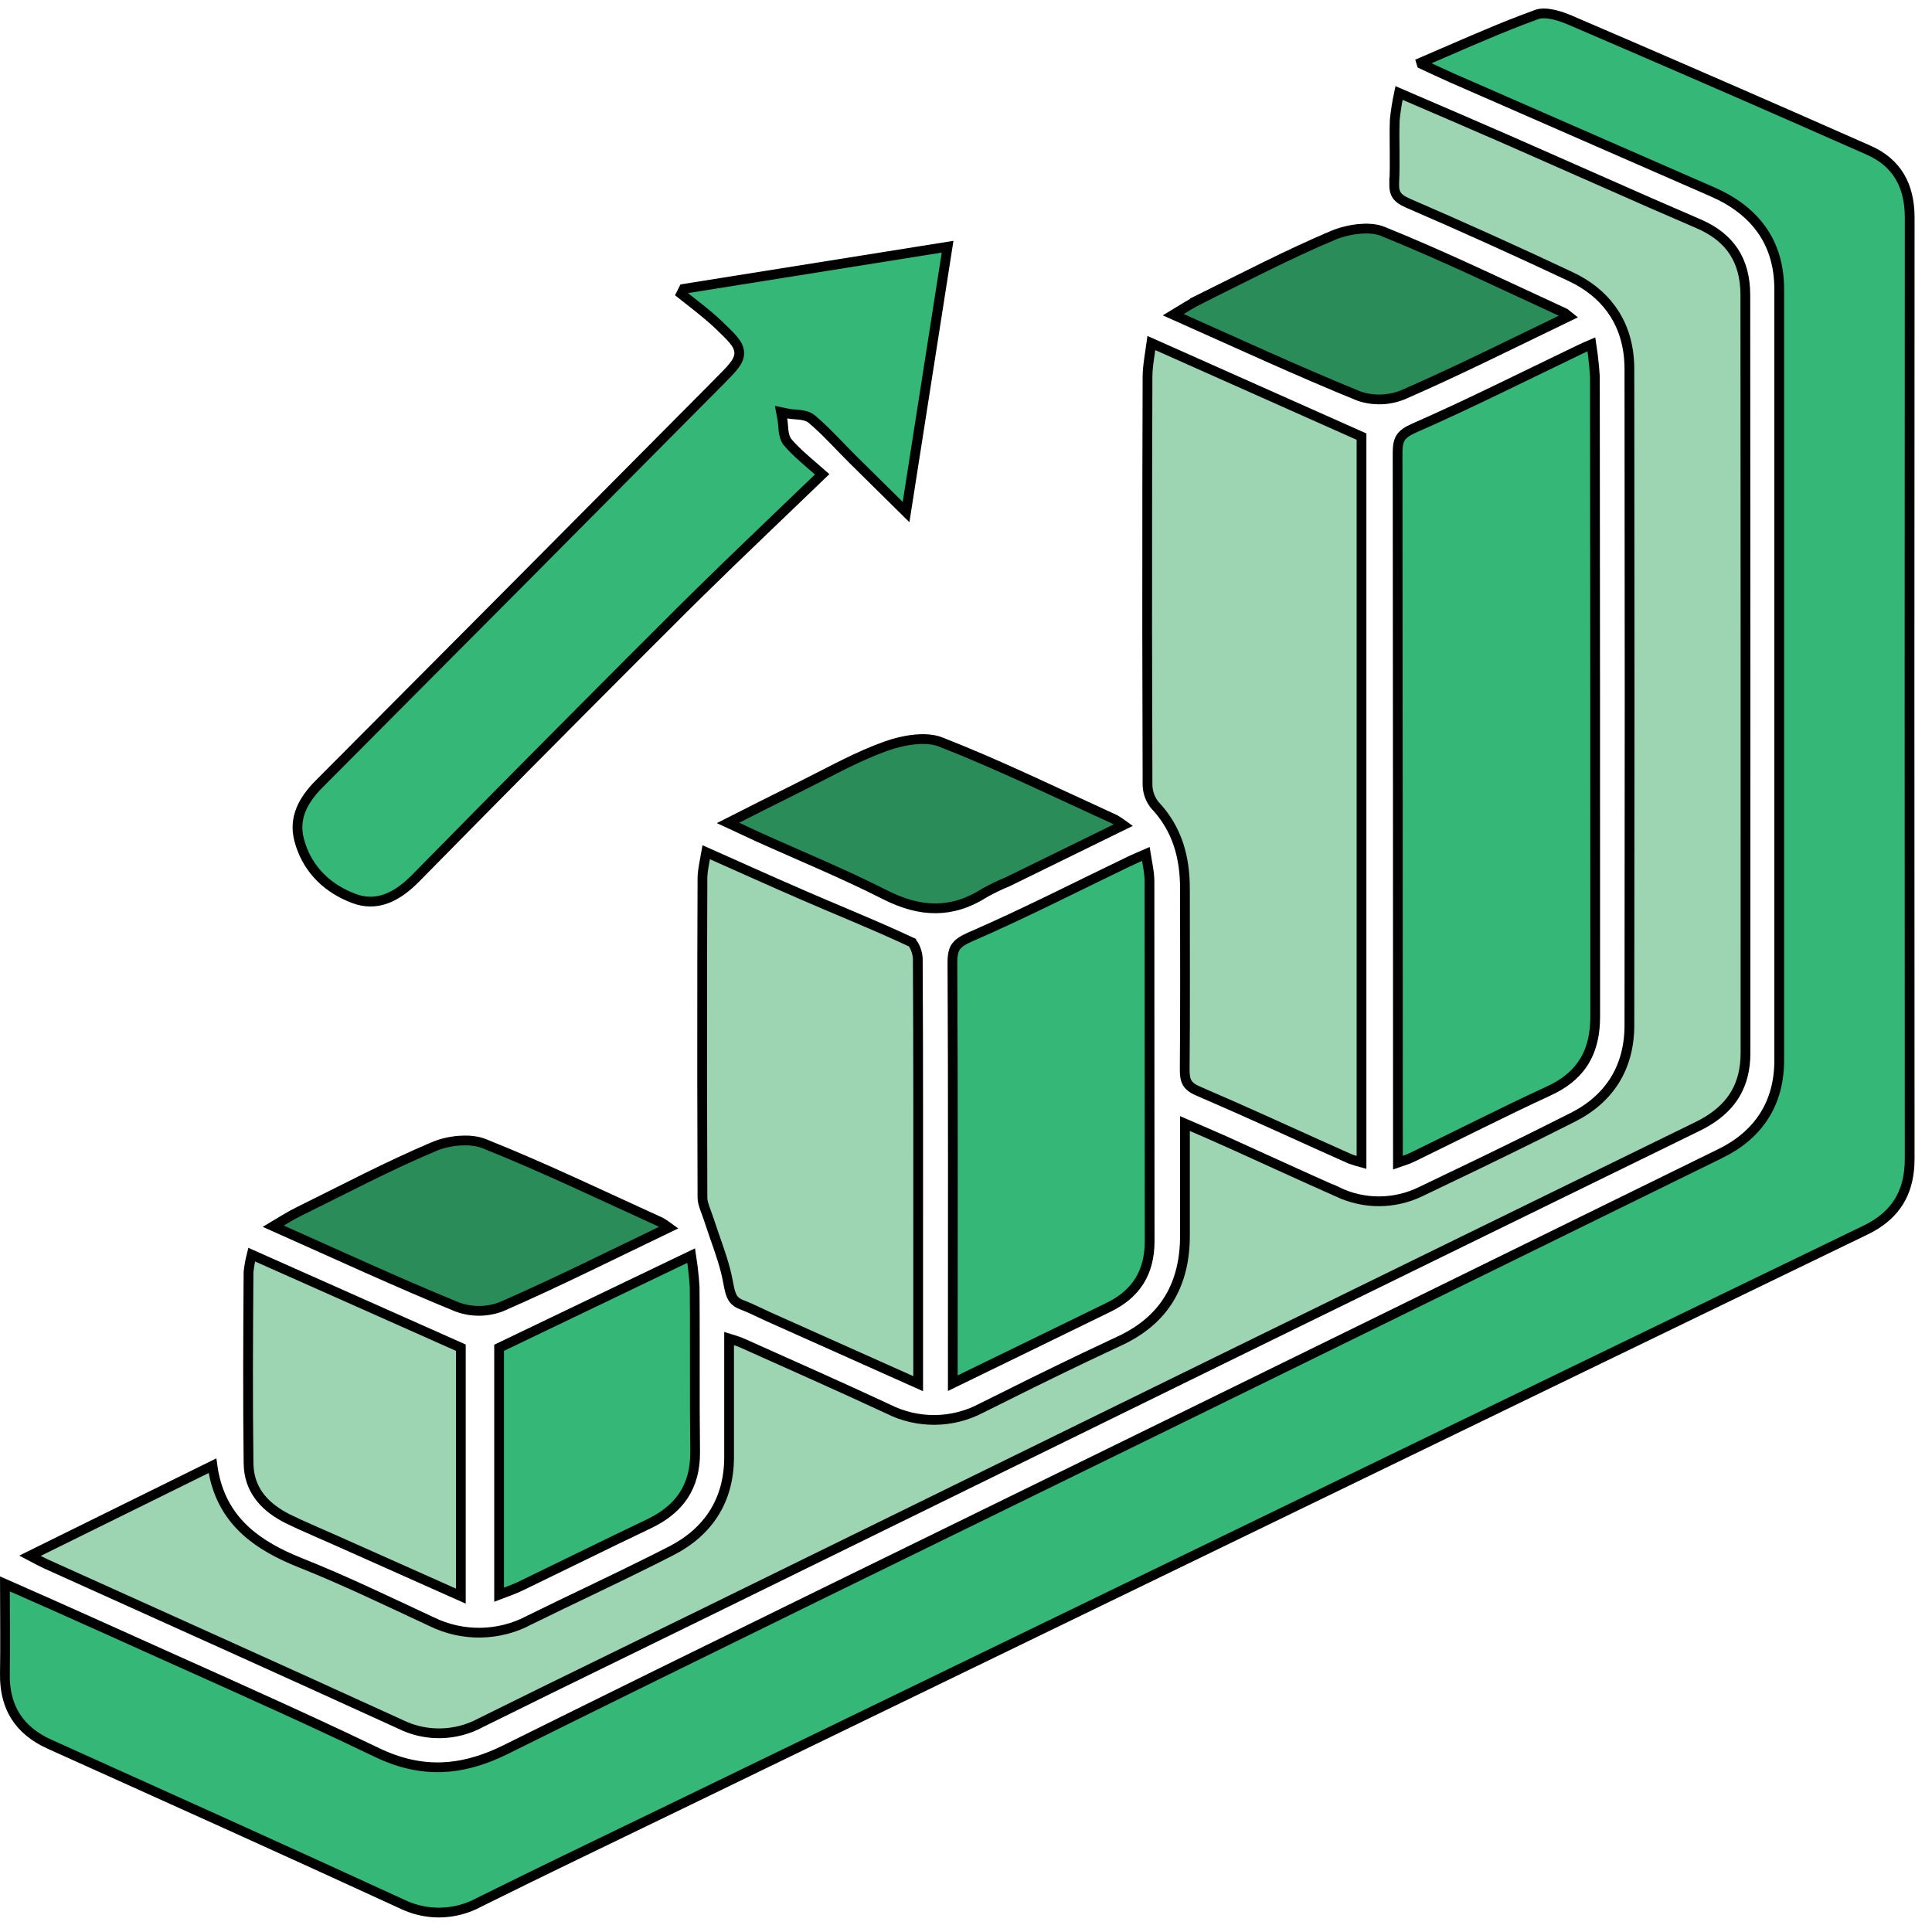 <svg xmlns="http://www.w3.org/2000/svg" width="99" height="99" viewBox="0 0 99 99" fill="none"><path d="M78.75 0.742C78.951 0.669 79.225 0.672 79.542 0.735C79.776 0.782 80.016 0.859 80.24 0.945L80.458 1.034C84.284 2.676 88.105 4.333 91.92 6.007L95.733 7.687H95.734C96.484 8.016 97.01 8.478 97.351 9.051C97.692 9.626 97.857 10.33 97.857 11.156L97.848 35.27C97.847 43.308 97.85 51.347 97.856 59.387L97.847 59.707C97.806 60.439 97.624 61.057 97.303 61.577C96.981 62.096 96.512 62.532 95.877 62.886L95.594 63.032C90.765 65.368 85.938 67.704 81.111 70.042L66.633 77.059L34.861 92.462C32.287 93.712 29.702 94.95 27.128 96.208L24.558 97.474L24.55 97.478C23.941 97.81 23.261 97.99 22.568 98.003C21.962 98.014 21.361 97.897 20.805 97.661L20.568 97.553L20.561 97.55L16.064 95.491C14.564 94.808 13.062 94.126 11.559 93.446L2.539 89.377H2.538C1.748 89.021 1.175 88.544 0.8 87.953C0.472 87.436 0.287 86.816 0.255 86.084L0.251 85.764V85.763C0.273 84.307 0.255 82.847 0.252 81.162C1.168 81.566 2.011 81.937 2.813 82.294L5.424 83.464C9.486 85.302 13.563 87.089 17.59 88.981L19.312 89.8C20.46 90.352 21.553 90.594 22.645 90.556C23.598 90.522 24.539 90.274 25.504 89.845L25.918 89.65L25.919 89.649C31.206 87.026 36.503 84.423 41.804 81.827L57.71 74.043C67.863 69.068 78.013 64.089 88.16 59.107V59.108C89.122 58.637 89.876 58 90.391 57.198C90.905 56.396 91.17 55.441 91.171 54.35V14.82C91.171 13.616 90.86 12.603 90.272 11.771C89.759 11.045 89.043 10.469 88.162 10.024L87.774 9.843V9.842C83.322 7.892 78.868 5.945 74.414 4H74.413C73.889 3.768 73.374 3.523 72.85 3.28L72.825 3.199C74.548 2.463 76.242 1.695 77.975 1.031L78.749 0.742H78.75Z" fill="#35B777" stroke="black" stroke-width="0.5"></path><path d="M71.689 4.765C73.651 5.611 75.467 6.386 77.278 7.179V7.18C79.711 8.246 82.148 9.336 84.585 10.402L87.02 11.459H87.022C87.856 11.816 88.454 12.297 88.845 12.893C89.236 13.491 89.433 14.224 89.435 15.107L89.444 34.533C89.446 41.007 89.446 47.48 89.443 53.952L89.434 54.286C89.387 55.046 89.181 55.68 88.827 56.213C88.472 56.747 87.96 57.195 87.282 57.569L86.981 57.725C78.942 61.655 70.904 65.588 62.866 69.526L38.756 81.352C35.224 83.091 31.684 84.808 28.151 86.542L24.622 88.282L24.615 88.286C23.987 88.624 23.287 88.806 22.574 88.818C21.951 88.829 21.333 88.709 20.76 88.468L20.517 88.356L20.51 88.353L15.981 86.291C14.471 85.606 12.959 84.922 11.446 84.239L2.369 80.145C2.139 80.041 1.921 79.923 1.537 79.72L10.887 75.106C11.066 76.404 11.572 77.391 12.313 78.17C13.016 78.907 13.921 79.447 14.932 79.888L15.371 80.072H15.372C17.654 80.978 19.871 82.054 22.114 83.097V83.097C22.896 83.481 23.757 83.675 24.628 83.662C25.501 83.648 26.358 83.428 27.128 83.017L27.127 83.016C29.235 81.977 31.382 80.983 33.499 79.923L34.404 79.464H34.405C36.305 78.484 37.36 76.87 37.36 74.666V68.59C37.632 68.674 37.836 68.734 38.04 68.824V68.825C40.539 69.945 43.039 71.05 45.516 72.203V72.204C46.26 72.579 47.084 72.769 47.918 72.76C48.749 72.75 49.566 72.541 50.3 72.15C52.059 71.269 53.821 70.397 55.594 69.55L57.371 68.712C58.522 68.177 59.365 67.451 59.917 66.537C60.468 65.624 60.72 64.543 60.719 63.316V57.573C61.53 57.924 62.246 58.231 62.958 58.552V58.551C64.811 59.389 66.669 60.249 68.549 61.08V61.079C69.211 61.395 69.936 61.56 70.67 61.557C71.406 61.555 72.131 61.387 72.793 61.065C74.752 60.131 76.709 59.19 78.655 58.225L80.598 57.252C82.492 56.293 83.492 54.677 83.494 52.547L83.505 35.735L83.494 18.919C83.494 17.835 83.237 16.878 82.726 16.074C82.278 15.37 81.642 14.793 80.834 14.351L80.478 14.171C77.72 12.873 74.942 11.618 72.143 10.408H72.142C71.844 10.278 71.674 10.152 71.575 10.009C71.504 9.904 71.457 9.771 71.444 9.58L71.443 9.368H71.444C71.471 8.821 71.468 8.272 71.463 7.731C71.458 7.191 71.451 6.659 71.471 6.128C71.519 5.67 71.593 5.215 71.689 4.765Z" fill="#9DD4B2" stroke="black" stroke-width="0.5"></path><path d="M69.767 22.374V59.567C69.57 59.513 69.375 59.456 69.184 59.386C67.237 58.519 65.29 57.624 63.334 56.756L61.372 55.898C61.076 55.77 60.922 55.635 60.835 55.486C60.745 55.333 60.705 55.13 60.707 54.819C60.735 51.729 60.719 48.637 60.719 45.54C60.719 43.945 60.336 42.478 59.169 41.247C58.957 40.98 58.831 40.656 58.806 40.318L58.801 40.172V40.168C58.782 34.95 58.778 29.737 58.787 24.527L58.801 19.319V19.318C58.801 19.018 58.835 18.713 58.884 18.374C58.919 18.131 58.957 17.865 58.998 17.577L69.767 22.374Z" fill="#9DD4B2" stroke="black" stroke-width="0.5"></path><path d="M81.547 17.646C81.607 18.036 81.656 18.428 81.69 18.821L81.726 19.306C81.738 30.237 81.744 41.168 81.742 52.1L81.733 52.437C81.693 53.205 81.511 53.851 81.178 54.393C80.845 54.934 80.353 55.386 79.67 55.751L79.364 55.902C78.19 56.441 77.028 57.008 75.868 57.58L72.389 59.291C72.174 59.395 71.954 59.466 71.633 59.576V58.64C71.633 46.819 71.627 34.999 71.616 23.181L71.627 22.922C71.648 22.691 71.701 22.534 71.785 22.411C71.9 22.243 72.098 22.098 72.47 21.932L72.471 21.933C73.903 21.305 75.319 20.637 76.728 19.957L80.943 17.916L80.945 17.915C81.116 17.831 81.284 17.759 81.547 17.646Z" fill="#35B777" stroke="black" stroke-width="0.5"></path><path d="M46.429 26.239L43.679 23.523C43.094 22.942 42.513 22.294 41.877 21.72L41.602 21.48C41.413 21.32 41.162 21.277 40.962 21.255C40.731 21.23 40.562 21.229 40.387 21.194L40.022 21.119L40.091 21.486C40.106 21.563 40.115 21.65 40.123 21.748C40.131 21.842 40.138 21.952 40.149 22.054C40.172 22.25 40.218 22.497 40.379 22.682V22.683C40.847 23.225 41.431 23.69 42.13 24.305C39.94 26.417 37.825 28.416 35.765 30.444L34.858 31.341C31.449 34.742 28.053 38.155 24.671 41.578L21.293 45.006C20.405 45.907 19.443 46.418 18.35 46.111L18.129 46.037C16.828 45.55 15.839 44.623 15.405 43.299L15.326 43.029C15.041 41.918 15.52 41.007 16.369 40.154L16.37 40.154C23.188 33.313 29.999 26.464 36.802 19.607L36.801 19.606C37.127 19.278 37.389 19.017 37.567 18.797C37.744 18.579 37.876 18.357 37.881 18.107C37.886 17.852 37.759 17.631 37.583 17.417C37.495 17.31 37.385 17.194 37.256 17.065L36.815 16.638C36.215 16.067 35.533 15.564 34.904 15.061L35.035 14.801L48.557 12.642C47.84 17.228 47.157 21.584 46.429 26.239Z" fill="#35B777" stroke="black" stroke-width="0.5"></path><path d="M36.187 43.669C37.9 44.431 39.488 45.149 41.083 45.841V45.842C42.729 46.558 44.378 47.223 45.999 47.957L46.691 48.275V48.276C46.709 48.284 46.744 48.309 46.788 48.37C46.831 48.428 46.873 48.507 46.91 48.599C46.967 48.738 47.005 48.891 47.022 49.022L47.03 49.145C47.058 54.239 47.049 59.339 47.049 64.436V70.903L39.409 67.487L39.407 67.486L38.73 67.169C38.614 67.114 38.496 67.059 38.378 67.008L38.023 66.863C37.756 66.766 37.618 66.635 37.527 66.475C37.453 66.342 37.406 66.181 37.361 65.972L37.317 65.746C37.168 64.901 36.866 64.069 36.584 63.264L36.315 62.468C36.282 62.364 36.244 62.261 36.207 62.163C36.17 62.063 36.134 61.97 36.102 61.876C36.053 61.734 36.018 61.605 36.003 61.483L35.995 61.364C35.979 57.281 35.974 53.197 35.982 49.114L35.995 45.031V45.03C35.995 44.792 36.029 44.549 36.079 44.272C36.112 44.089 36.148 43.886 36.187 43.669Z" fill="#9DD4B2" stroke="black" stroke-width="0.5"></path><path d="M58.82 44.374C58.868 44.659 58.902 44.916 58.902 45.167L58.905 54.383L58.911 63.601C58.911 64.408 58.734 65.08 58.391 65.633C58.09 66.116 57.654 66.522 57.072 66.849L56.813 66.985C54.226 68.253 51.634 69.507 48.824 70.877V69.842C48.824 63.002 48.841 56.159 48.804 49.32C48.804 48.907 48.866 48.671 48.989 48.5C49.084 48.367 49.23 48.252 49.466 48.129L49.733 48.003H49.734C52.497 46.801 55.19 45.422 57.893 44.123L57.894 44.124C58.133 44.01 58.373 43.907 58.716 43.758C58.753 43.977 58.788 44.185 58.82 44.374Z" fill="#35B777" stroke="black" stroke-width="0.5"></path><path d="M23.614 69.058V81.789L17.162 78.913C16.548 78.638 15.944 78.385 15.345 78.11L14.747 77.827C13.622 77.262 12.855 76.444 12.749 75.242L12.736 74.996C12.695 71.726 12.712 68.455 12.735 65.18C12.768 64.88 12.822 64.582 12.896 64.29L23.614 69.058Z" fill="#9DD4B2" stroke="black" stroke-width="0.5"></path><path d="M35.418 64.339C35.476 64.713 35.524 65.089 35.558 65.466L35.595 65.953C35.614 68.052 35.598 70.174 35.605 72.287L35.62 74.401C35.628 75.299 35.423 76.03 35.03 76.628C34.686 77.152 34.187 77.588 33.53 77.943L33.239 78.091C32.142 78.612 31.048 79.145 29.955 79.679L26.68 81.273C26.338 81.436 25.988 81.561 25.575 81.716V69.064L35.418 64.339Z" fill="#35B777" stroke="black" stroke-width="0.5"></path><path d="M69.607 11.734C70.017 11.692 70.406 11.712 70.722 11.809L70.853 11.855C74.011 13.13 77.078 14.62 80.188 16.048C80.259 16.098 80.327 16.151 80.394 16.206C77.472 17.614 74.73 18.99 71.923 20.216C71.203 20.518 70.399 20.55 69.658 20.304C66.528 19.033 63.463 17.614 60.121 16.125C60.674 15.789 61.082 15.53 61.522 15.312L61.52 15.311C63.772 14.199 65.986 13.042 68.279 12.072L68.278 12.071C68.668 11.907 69.142 11.782 69.607 11.734Z" fill="#2A8D59" stroke="black" stroke-width="0.5"></path><path d="M23.564 58.448C23.974 58.421 24.369 58.456 24.695 58.562L24.831 58.612L24.833 58.613C27.89 59.837 30.864 61.268 33.88 62.639C34.014 62.721 34.145 62.809 34.272 62.902C31.294 64.332 28.525 65.721 25.685 66.96C24.956 67.237 24.152 67.241 23.421 66.969C20.333 65.706 17.294 64.298 14.002 62.833C14.498 62.534 14.883 62.296 15.29 62.094V62.095C17.618 60.948 19.886 59.743 22.252 58.748L22.251 58.747C22.631 58.588 23.099 58.479 23.564 58.448Z" fill="#2A8D59" stroke="black" stroke-width="0.5"></path><path d="M46.856 37.895C47.358 37.844 47.828 37.875 48.199 38.019V38.02C51.229 39.207 54.16 40.639 57.139 41.997C57.286 42.084 57.428 42.179 57.565 42.279L51.641 45.181C51.242 45.346 50.852 45.532 50.475 45.741L50.468 45.745L50.462 45.75C49.612 46.292 48.783 46.54 47.949 46.545C47.113 46.55 46.256 46.309 45.352 45.85H45.352C43.221 44.767 40.994 43.856 38.83 42.878H38.831C38.556 42.752 38.283 42.624 37.965 42.474C37.766 42.381 37.549 42.281 37.305 42.168C37.913 41.86 38.475 41.576 39.011 41.305L40.94 40.341L40.941 40.34C42.256 39.69 43.511 38.983 44.831 38.451L45.401 38.234C45.844 38.076 46.357 37.946 46.856 37.895Z" fill="#2A8D59" stroke="black" stroke-width="0.5"></path></svg>
